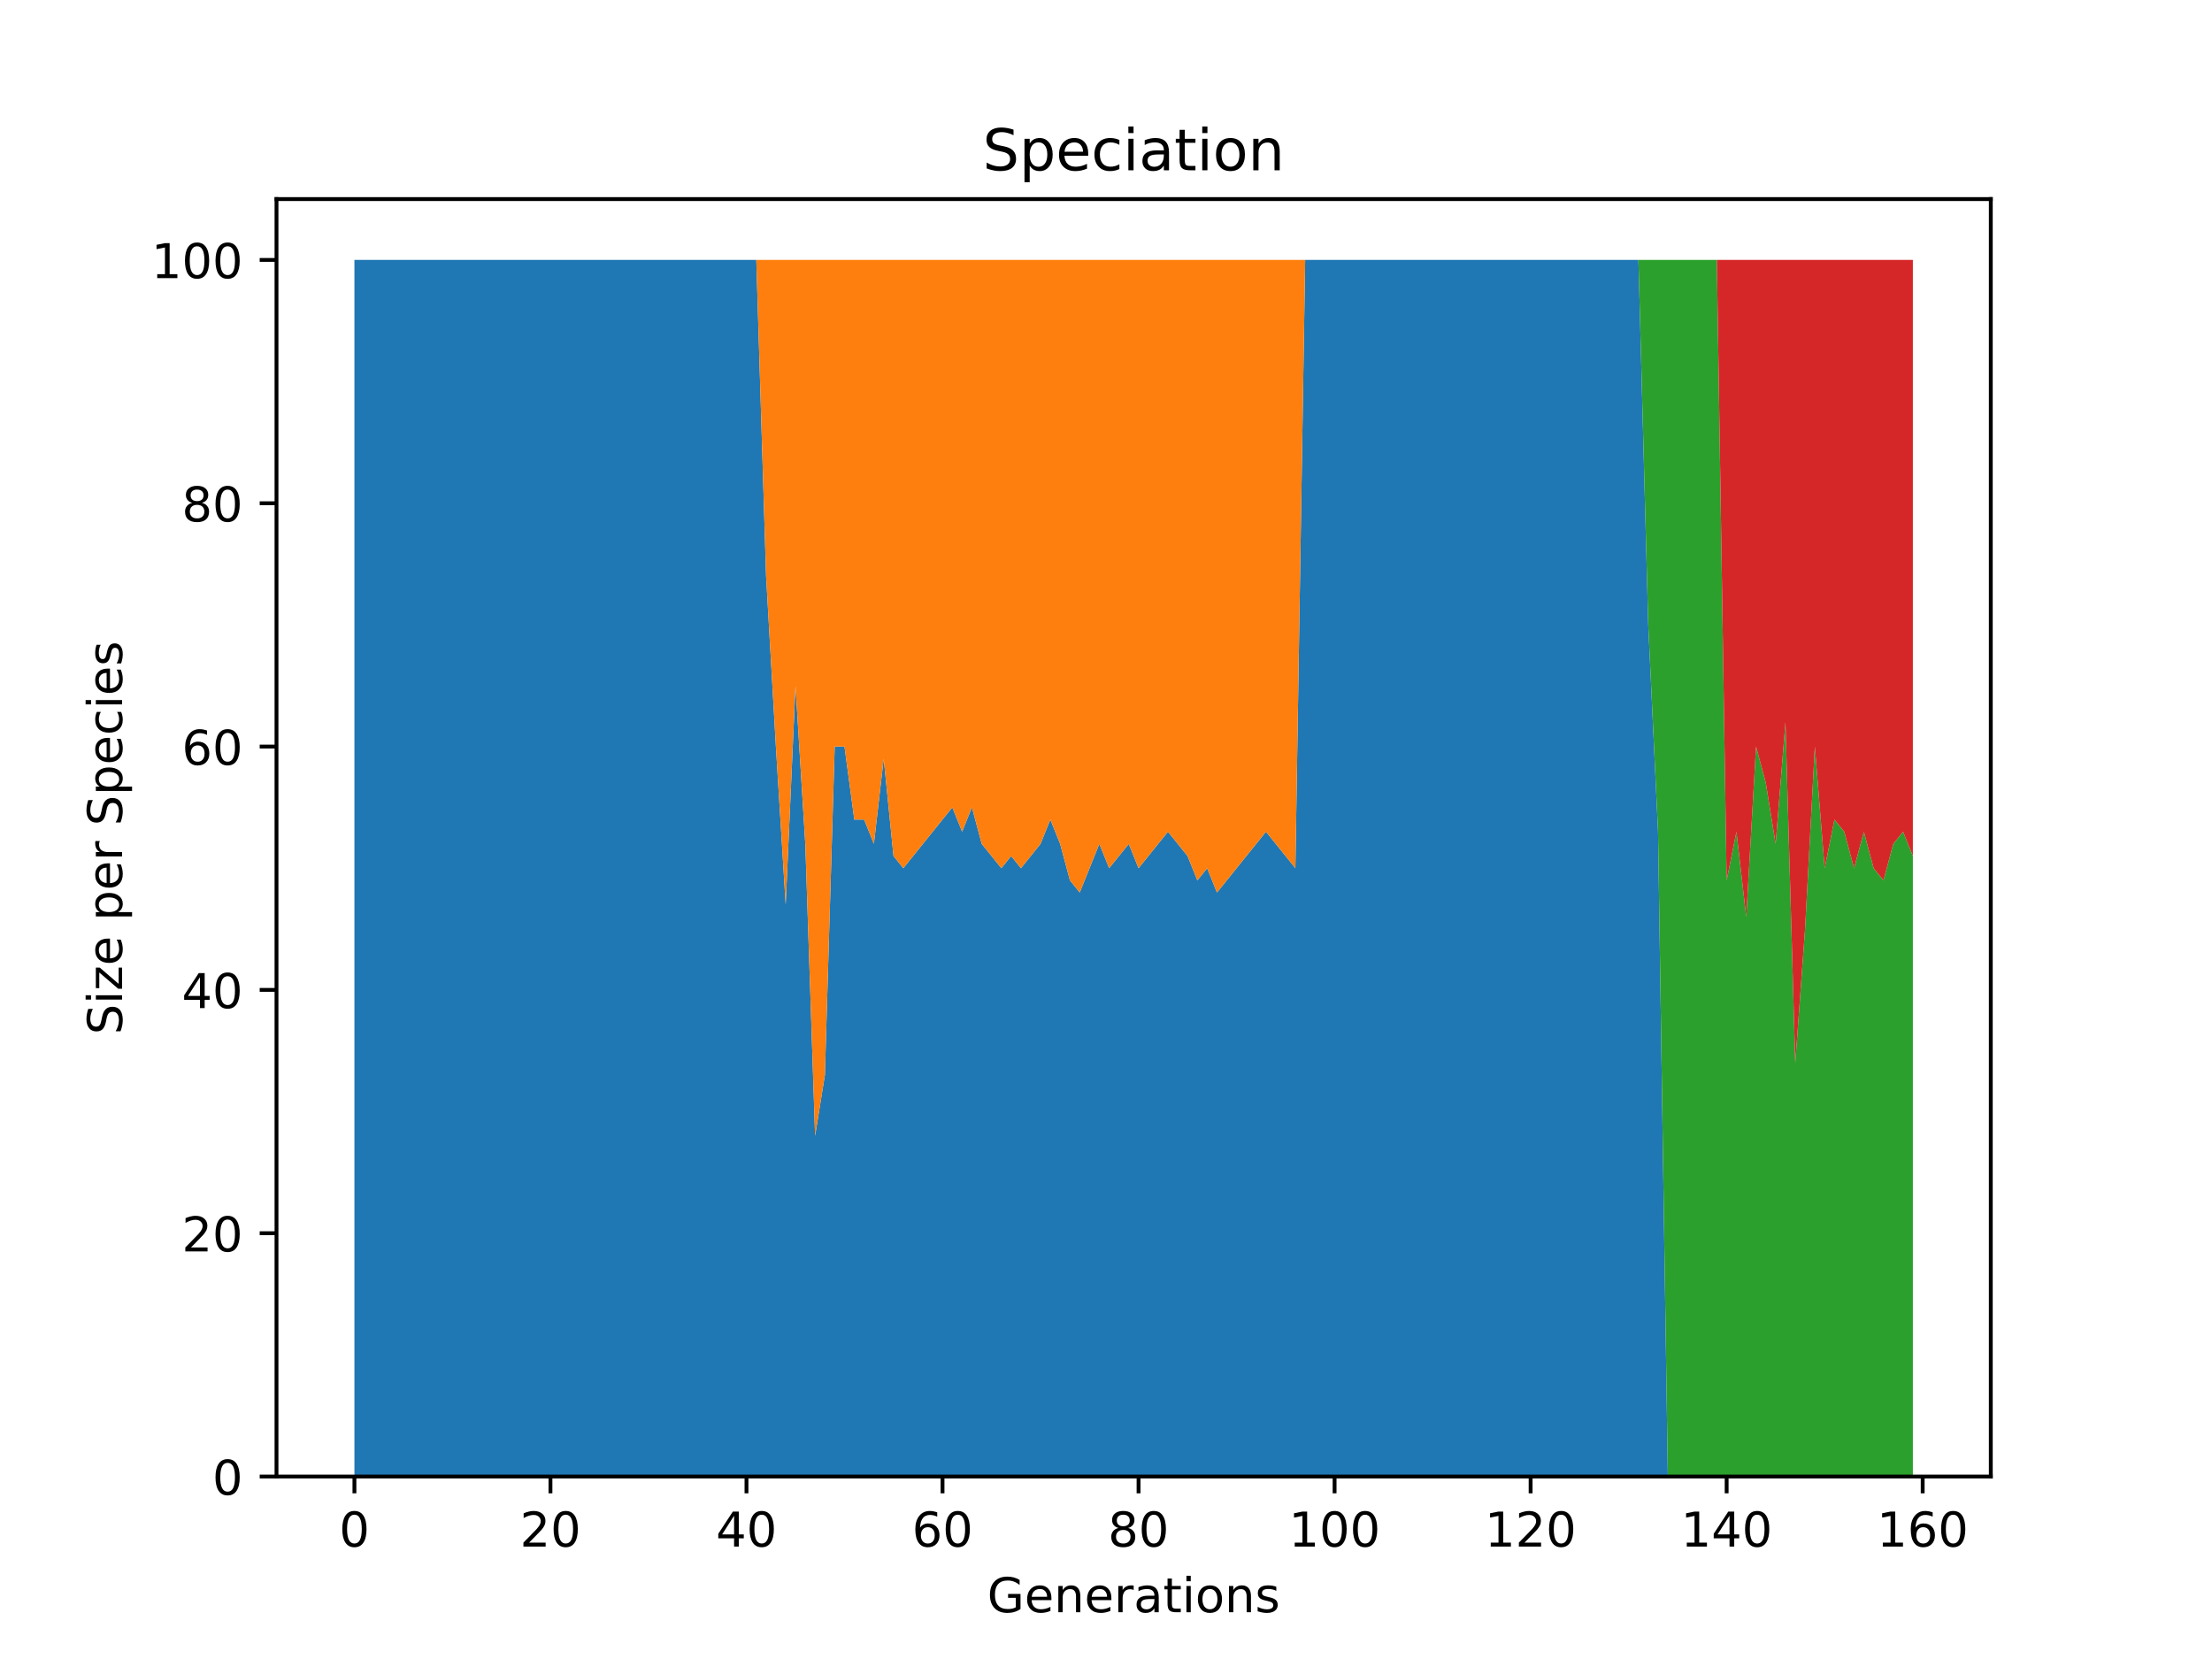 <?xml version="1.0" encoding="utf-8" standalone="no"?>
<!DOCTYPE svg PUBLIC "-//W3C//DTD SVG 1.1//EN"
  "http://www.w3.org/Graphics/SVG/1.1/DTD/svg11.dtd">
<!-- Created with matplotlib (https://matplotlib.org/) -->
<svg height="345.6pt" version="1.1" viewBox="0 0 460.8 345.6" width="460.8pt" xmlns="http://www.w3.org/2000/svg" xmlns:xlink="http://www.w3.org/1999/xlink">
 <defs>
  <style type="text/css">*{stroke-linecap:butt;stroke-linejoin:round;}</style>
 </defs>
 <g id="figure_1">
  <g id="patch_1">
   <path d="M 0 345.6 
L 460.8 345.6 
L 460.8 0 
L 0 0 
z
" style="fill:#ffffff;"/>
  </g>
  <g id="axes_1">
   <g id="patch_2">
    <path d="M 57.6 307.584 
L 414.72 307.584 
L 414.72 41.472 
L 57.6 41.472 
z
" style="fill:#ffffff;"/>
   </g>
   <g id="PolyCollection_1">
    <path clip-path="url(#p8a3d1c806d)" d="M 73.833 54.144 
L 73.833 307.584 
L 75.875 307.584 
L 77.916 307.584 
L 79.958 307.584 
L 82 307.584 
L 84.042 307.584 
L 86.084 307.584 
L 88.126 307.584 
L 90.168 307.584 
L 92.209 307.584 
L 94.251 307.584 
L 96.293 307.584 
L 98.335 307.584 
L 100.377 307.584 
L 102.419 307.584 
L 104.461 307.584 
L 106.502 307.584 
L 108.544 307.584 
L 110.586 307.584 
L 112.628 307.584 
L 114.67 307.584 
L 116.712 307.584 
L 118.753 307.584 
L 120.795 307.584 
L 122.837 307.584 
L 124.879 307.584 
L 126.921 307.584 
L 128.963 307.584 
L 131.005 307.584 
L 133.046 307.584 
L 135.088 307.584 
L 137.13 307.584 
L 139.172 307.584 
L 141.214 307.584 
L 143.256 307.584 
L 145.298 307.584 
L 147.339 307.584 
L 149.381 307.584 
L 151.423 307.584 
L 153.465 307.584 
L 155.507 307.584 
L 157.549 307.584 
L 159.591 307.584 
L 161.632 307.584 
L 163.674 307.584 
L 165.716 307.584 
L 167.758 307.584 
L 169.8 307.584 
L 171.842 307.584 
L 173.883 307.584 
L 175.925 307.584 
L 177.967 307.584 
L 180.009 307.584 
L 182.051 307.584 
L 184.093 307.584 
L 186.135 307.584 
L 188.176 307.584 
L 190.218 307.584 
L 192.26 307.584 
L 194.302 307.584 
L 196.344 307.584 
L 198.386 307.584 
L 200.428 307.584 
L 202.469 307.584 
L 204.511 307.584 
L 206.553 307.584 
L 208.595 307.584 
L 210.637 307.584 
L 212.679 307.584 
L 214.721 307.584 
L 216.762 307.584 
L 218.804 307.584 
L 220.846 307.584 
L 222.888 307.584 
L 224.93 307.584 
L 226.972 307.584 
L 229.014 307.584 
L 231.055 307.584 
L 233.097 307.584 
L 235.139 307.584 
L 237.181 307.584 
L 239.223 307.584 
L 241.265 307.584 
L 243.306 307.584 
L 245.348 307.584 
L 247.39 307.584 
L 249.432 307.584 
L 251.474 307.584 
L 253.516 307.584 
L 255.558 307.584 
L 257.599 307.584 
L 259.641 307.584 
L 261.683 307.584 
L 263.725 307.584 
L 265.767 307.584 
L 267.809 307.584 
L 269.851 307.584 
L 271.892 307.584 
L 273.934 307.584 
L 275.976 307.584 
L 278.018 307.584 
L 280.06 307.584 
L 282.102 307.584 
L 284.144 307.584 
L 286.185 307.584 
L 288.227 307.584 
L 290.269 307.584 
L 292.311 307.584 
L 294.353 307.584 
L 296.395 307.584 
L 298.437 307.584 
L 300.478 307.584 
L 302.52 307.584 
L 304.562 307.584 
L 306.604 307.584 
L 308.646 307.584 
L 310.688 307.584 
L 312.729 307.584 
L 314.771 307.584 
L 316.813 307.584 
L 318.855 307.584 
L 320.897 307.584 
L 322.939 307.584 
L 324.981 307.584 
L 327.022 307.584 
L 329.064 307.584 
L 331.106 307.584 
L 333.148 307.584 
L 335.19 307.584 
L 337.232 307.584 
L 339.274 307.584 
L 341.315 307.584 
L 343.357 307.584 
L 345.399 307.584 
L 347.441 307.584 
L 349.483 307.584 
L 351.525 307.584 
L 353.567 307.584 
L 355.608 307.584 
L 357.65 307.584 
L 359.692 307.584 
L 361.734 307.584 
L 363.776 307.584 
L 365.818 307.584 
L 367.859 307.584 
L 369.901 307.584 
L 371.943 307.584 
L 373.985 307.584 
L 376.027 307.584 
L 378.069 307.584 
L 380.111 307.584 
L 382.152 307.584 
L 384.194 307.584 
L 386.236 307.584 
L 388.278 307.584 
L 390.32 307.584 
L 392.362 307.584 
L 394.404 307.584 
L 396.445 307.584 
L 398.487 307.584 
L 398.487 307.584 
L 398.487 307.584 
L 396.445 307.584 
L 394.404 307.584 
L 392.362 307.584 
L 390.32 307.584 
L 388.278 307.584 
L 386.236 307.584 
L 384.194 307.584 
L 382.152 307.584 
L 380.111 307.584 
L 378.069 307.584 
L 376.027 307.584 
L 373.985 307.584 
L 371.943 307.584 
L 369.901 307.584 
L 367.859 307.584 
L 365.818 307.584 
L 363.776 307.584 
L 361.734 307.584 
L 359.692 307.584 
L 357.65 307.584 
L 355.608 307.584 
L 353.567 307.584 
L 351.525 307.584 
L 349.483 307.584 
L 347.441 307.584 
L 345.399 173.261 
L 343.357 130.176 
L 341.315 54.144 
L 339.274 54.144 
L 337.232 54.144 
L 335.19 54.144 
L 333.148 54.144 
L 331.106 54.144 
L 329.064 54.144 
L 327.022 54.144 
L 324.981 54.144 
L 322.939 54.144 
L 320.897 54.144 
L 318.855 54.144 
L 316.813 54.144 
L 314.771 54.144 
L 312.729 54.144 
L 310.688 54.144 
L 308.646 54.144 
L 306.604 54.144 
L 304.562 54.144 
L 302.52 54.144 
L 300.478 54.144 
L 298.437 54.144 
L 296.395 54.144 
L 294.353 54.144 
L 292.311 54.144 
L 290.269 54.144 
L 288.227 54.144 
L 286.185 54.144 
L 284.144 54.144 
L 282.102 54.144 
L 280.06 54.144 
L 278.018 54.144 
L 275.976 54.144 
L 273.934 54.144 
L 271.892 54.144 
L 269.851 180.864 
L 267.809 178.33 
L 265.767 175.795 
L 263.725 173.261 
L 261.683 175.795 
L 259.641 178.33 
L 257.599 180.864 
L 255.558 183.398 
L 253.516 185.933 
L 251.474 180.864 
L 249.432 183.398 
L 247.39 178.33 
L 245.348 175.795 
L 243.306 173.261 
L 241.265 175.795 
L 239.223 178.33 
L 237.181 180.864 
L 235.139 175.795 
L 233.097 178.33 
L 231.055 180.864 
L 229.014 175.795 
L 226.972 180.864 
L 224.93 185.933 
L 222.888 183.398 
L 220.846 175.795 
L 218.804 170.726 
L 216.762 175.795 
L 214.721 178.33 
L 212.679 180.864 
L 210.637 178.33 
L 208.595 180.864 
L 206.553 178.33 
L 204.511 175.795 
L 202.469 168.192 
L 200.428 173.261 
L 198.386 168.192 
L 196.344 170.726 
L 194.302 173.261 
L 192.26 175.795 
L 190.218 178.33 
L 188.176 180.864 
L 186.135 178.33 
L 184.093 158.054 
L 182.051 175.795 
L 180.009 170.726 
L 177.967 170.726 
L 175.925 155.52 
L 173.883 155.52 
L 171.842 223.949 
L 169.8 236.621 
L 167.758 175.795 
L 165.716 142.848 
L 163.674 188.467 
L 161.632 155.52 
L 159.591 120.038 
L 157.549 54.144 
L 155.507 54.144 
L 153.465 54.144 
L 151.423 54.144 
L 149.381 54.144 
L 147.339 54.144 
L 145.298 54.144 
L 143.256 54.144 
L 141.214 54.144 
L 139.172 54.144 
L 137.13 54.144 
L 135.088 54.144 
L 133.046 54.144 
L 131.005 54.144 
L 128.963 54.144 
L 126.921 54.144 
L 124.879 54.144 
L 122.837 54.144 
L 120.795 54.144 
L 118.753 54.144 
L 116.712 54.144 
L 114.67 54.144 
L 112.628 54.144 
L 110.586 54.144 
L 108.544 54.144 
L 106.502 54.144 
L 104.461 54.144 
L 102.419 54.144 
L 100.377 54.144 
L 98.335 54.144 
L 96.293 54.144 
L 94.251 54.144 
L 92.209 54.144 
L 90.168 54.144 
L 88.126 54.144 
L 86.084 54.144 
L 84.042 54.144 
L 82 54.144 
L 79.958 54.144 
L 77.916 54.144 
L 75.875 54.144 
L 73.833 54.144 
z
" style="fill:#1f77b4;"/>
   </g>
   <g id="PolyCollection_2">
    <path clip-path="url(#p8a3d1c806d)" d="M 73.833 54.144 
L 73.833 54.144 
L 75.875 54.144 
L 77.916 54.144 
L 79.958 54.144 
L 82 54.144 
L 84.042 54.144 
L 86.084 54.144 
L 88.126 54.144 
L 90.168 54.144 
L 92.209 54.144 
L 94.251 54.144 
L 96.293 54.144 
L 98.335 54.144 
L 100.377 54.144 
L 102.419 54.144 
L 104.461 54.144 
L 106.502 54.144 
L 108.544 54.144 
L 110.586 54.144 
L 112.628 54.144 
L 114.67 54.144 
L 116.712 54.144 
L 118.753 54.144 
L 120.795 54.144 
L 122.837 54.144 
L 124.879 54.144 
L 126.921 54.144 
L 128.963 54.144 
L 131.005 54.144 
L 133.046 54.144 
L 135.088 54.144 
L 137.13 54.144 
L 139.172 54.144 
L 141.214 54.144 
L 143.256 54.144 
L 145.298 54.144 
L 147.339 54.144 
L 149.381 54.144 
L 151.423 54.144 
L 153.465 54.144 
L 155.507 54.144 
L 157.549 54.144 
L 159.591 120.038 
L 161.632 155.52 
L 163.674 188.467 
L 165.716 142.848 
L 167.758 175.795 
L 169.8 236.621 
L 171.842 223.949 
L 173.883 155.52 
L 175.925 155.52 
L 177.967 170.726 
L 180.009 170.726 
L 182.051 175.795 
L 184.093 158.054 
L 186.135 178.33 
L 188.176 180.864 
L 190.218 178.33 
L 192.26 175.795 
L 194.302 173.261 
L 196.344 170.726 
L 198.386 168.192 
L 200.428 173.261 
L 202.469 168.192 
L 204.511 175.795 
L 206.553 178.33 
L 208.595 180.864 
L 210.637 178.33 
L 212.679 180.864 
L 214.721 178.33 
L 216.762 175.795 
L 218.804 170.726 
L 220.846 175.795 
L 222.888 183.398 
L 224.93 185.933 
L 226.972 180.864 
L 229.014 175.795 
L 231.055 180.864 
L 233.097 178.33 
L 235.139 175.795 
L 237.181 180.864 
L 239.223 178.33 
L 241.265 175.795 
L 243.306 173.261 
L 245.348 175.795 
L 247.39 178.33 
L 249.432 183.398 
L 251.474 180.864 
L 253.516 185.933 
L 255.558 183.398 
L 257.599 180.864 
L 259.641 178.33 
L 261.683 175.795 
L 263.725 173.261 
L 265.767 175.795 
L 267.809 178.33 
L 269.851 180.864 
L 271.892 54.144 
L 273.934 54.144 
L 275.976 54.144 
L 278.018 54.144 
L 280.06 54.144 
L 282.102 54.144 
L 284.144 54.144 
L 286.185 54.144 
L 288.227 54.144 
L 290.269 54.144 
L 292.311 54.144 
L 294.353 54.144 
L 296.395 54.144 
L 298.437 54.144 
L 300.478 54.144 
L 302.52 54.144 
L 304.562 54.144 
L 306.604 54.144 
L 308.646 54.144 
L 310.688 54.144 
L 312.729 54.144 
L 314.771 54.144 
L 316.813 54.144 
L 318.855 54.144 
L 320.897 54.144 
L 322.939 54.144 
L 324.981 54.144 
L 327.022 54.144 
L 329.064 54.144 
L 331.106 54.144 
L 333.148 54.144 
L 335.19 54.144 
L 337.232 54.144 
L 339.274 54.144 
L 341.315 54.144 
L 343.357 130.176 
L 345.399 173.261 
L 347.441 307.584 
L 349.483 307.584 
L 351.525 307.584 
L 353.567 307.584 
L 355.608 307.584 
L 357.65 307.584 
L 359.692 307.584 
L 361.734 307.584 
L 363.776 307.584 
L 365.818 307.584 
L 367.859 307.584 
L 369.901 307.584 
L 371.943 307.584 
L 373.985 307.584 
L 376.027 307.584 
L 378.069 307.584 
L 380.111 307.584 
L 382.152 307.584 
L 384.194 307.584 
L 386.236 307.584 
L 388.278 307.584 
L 390.32 307.584 
L 392.362 307.584 
L 394.404 307.584 
L 396.445 307.584 
L 398.487 307.584 
L 398.487 307.584 
L 398.487 307.584 
L 396.445 307.584 
L 394.404 307.584 
L 392.362 307.584 
L 390.32 307.584 
L 388.278 307.584 
L 386.236 307.584 
L 384.194 307.584 
L 382.152 307.584 
L 380.111 307.584 
L 378.069 307.584 
L 376.027 307.584 
L 373.985 307.584 
L 371.943 307.584 
L 369.901 307.584 
L 367.859 307.584 
L 365.818 307.584 
L 363.776 307.584 
L 361.734 307.584 
L 359.692 307.584 
L 357.65 307.584 
L 355.608 307.584 
L 353.567 307.584 
L 351.525 307.584 
L 349.483 307.584 
L 347.441 307.584 
L 345.399 173.261 
L 343.357 130.176 
L 341.315 54.144 
L 339.274 54.144 
L 337.232 54.144 
L 335.19 54.144 
L 333.148 54.144 
L 331.106 54.144 
L 329.064 54.144 
L 327.022 54.144 
L 324.981 54.144 
L 322.939 54.144 
L 320.897 54.144 
L 318.855 54.144 
L 316.813 54.144 
L 314.771 54.144 
L 312.729 54.144 
L 310.688 54.144 
L 308.646 54.144 
L 306.604 54.144 
L 304.562 54.144 
L 302.52 54.144 
L 300.478 54.144 
L 298.437 54.144 
L 296.395 54.144 
L 294.353 54.144 
L 292.311 54.144 
L 290.269 54.144 
L 288.227 54.144 
L 286.185 54.144 
L 284.144 54.144 
L 282.102 54.144 
L 280.06 54.144 
L 278.018 54.144 
L 275.976 54.144 
L 273.934 54.144 
L 271.892 54.144 
L 269.851 54.144 
L 267.809 54.144 
L 265.767 54.144 
L 263.725 54.144 
L 261.683 54.144 
L 259.641 54.144 
L 257.599 54.144 
L 255.558 54.144 
L 253.516 54.144 
L 251.474 54.144 
L 249.432 54.144 
L 247.39 54.144 
L 245.348 54.144 
L 243.306 54.144 
L 241.265 54.144 
L 239.223 54.144 
L 237.181 54.144 
L 235.139 54.144 
L 233.097 54.144 
L 231.055 54.144 
L 229.014 54.144 
L 226.972 54.144 
L 224.93 54.144 
L 222.888 54.144 
L 220.846 54.144 
L 218.804 54.144 
L 216.762 54.144 
L 214.721 54.144 
L 212.679 54.144 
L 210.637 54.144 
L 208.595 54.144 
L 206.553 54.144 
L 204.511 54.144 
L 202.469 54.144 
L 200.428 54.144 
L 198.386 54.144 
L 196.344 54.144 
L 194.302 54.144 
L 192.26 54.144 
L 190.218 54.144 
L 188.176 54.144 
L 186.135 54.144 
L 184.093 54.144 
L 182.051 54.144 
L 180.009 54.144 
L 177.967 54.144 
L 175.925 54.144 
L 173.883 54.144 
L 171.842 54.144 
L 169.8 54.144 
L 167.758 54.144 
L 165.716 54.144 
L 163.674 54.144 
L 161.632 54.144 
L 159.591 54.144 
L 157.549 54.144 
L 155.507 54.144 
L 153.465 54.144 
L 151.423 54.144 
L 149.381 54.144 
L 147.339 54.144 
L 145.298 54.144 
L 143.256 54.144 
L 141.214 54.144 
L 139.172 54.144 
L 137.13 54.144 
L 135.088 54.144 
L 133.046 54.144 
L 131.005 54.144 
L 128.963 54.144 
L 126.921 54.144 
L 124.879 54.144 
L 122.837 54.144 
L 120.795 54.144 
L 118.753 54.144 
L 116.712 54.144 
L 114.67 54.144 
L 112.628 54.144 
L 110.586 54.144 
L 108.544 54.144 
L 106.502 54.144 
L 104.461 54.144 
L 102.419 54.144 
L 100.377 54.144 
L 98.335 54.144 
L 96.293 54.144 
L 94.251 54.144 
L 92.209 54.144 
L 90.168 54.144 
L 88.126 54.144 
L 86.084 54.144 
L 84.042 54.144 
L 82 54.144 
L 79.958 54.144 
L 77.916 54.144 
L 75.875 54.144 
L 73.833 54.144 
z
" style="fill:#ff7f0e;"/>
   </g>
   <g id="PolyCollection_3">
    <path clip-path="url(#p8a3d1c806d)" d="M 73.833 54.144 
L 73.833 54.144 
L 75.875 54.144 
L 77.916 54.144 
L 79.958 54.144 
L 82 54.144 
L 84.042 54.144 
L 86.084 54.144 
L 88.126 54.144 
L 90.168 54.144 
L 92.209 54.144 
L 94.251 54.144 
L 96.293 54.144 
L 98.335 54.144 
L 100.377 54.144 
L 102.419 54.144 
L 104.461 54.144 
L 106.502 54.144 
L 108.544 54.144 
L 110.586 54.144 
L 112.628 54.144 
L 114.67 54.144 
L 116.712 54.144 
L 118.753 54.144 
L 120.795 54.144 
L 122.837 54.144 
L 124.879 54.144 
L 126.921 54.144 
L 128.963 54.144 
L 131.005 54.144 
L 133.046 54.144 
L 135.088 54.144 
L 137.13 54.144 
L 139.172 54.144 
L 141.214 54.144 
L 143.256 54.144 
L 145.298 54.144 
L 147.339 54.144 
L 149.381 54.144 
L 151.423 54.144 
L 153.465 54.144 
L 155.507 54.144 
L 157.549 54.144 
L 159.591 54.144 
L 161.632 54.144 
L 163.674 54.144 
L 165.716 54.144 
L 167.758 54.144 
L 169.8 54.144 
L 171.842 54.144 
L 173.883 54.144 
L 175.925 54.144 
L 177.967 54.144 
L 180.009 54.144 
L 182.051 54.144 
L 184.093 54.144 
L 186.135 54.144 
L 188.176 54.144 
L 190.218 54.144 
L 192.26 54.144 
L 194.302 54.144 
L 196.344 54.144 
L 198.386 54.144 
L 200.428 54.144 
L 202.469 54.144 
L 204.511 54.144 
L 206.553 54.144 
L 208.595 54.144 
L 210.637 54.144 
L 212.679 54.144 
L 214.721 54.144 
L 216.762 54.144 
L 218.804 54.144 
L 220.846 54.144 
L 222.888 54.144 
L 224.93 54.144 
L 226.972 54.144 
L 229.014 54.144 
L 231.055 54.144 
L 233.097 54.144 
L 235.139 54.144 
L 237.181 54.144 
L 239.223 54.144 
L 241.265 54.144 
L 243.306 54.144 
L 245.348 54.144 
L 247.39 54.144 
L 249.432 54.144 
L 251.474 54.144 
L 253.516 54.144 
L 255.558 54.144 
L 257.599 54.144 
L 259.641 54.144 
L 261.683 54.144 
L 263.725 54.144 
L 265.767 54.144 
L 267.809 54.144 
L 269.851 54.144 
L 271.892 54.144 
L 273.934 54.144 
L 275.976 54.144 
L 278.018 54.144 
L 280.06 54.144 
L 282.102 54.144 
L 284.144 54.144 
L 286.185 54.144 
L 288.227 54.144 
L 290.269 54.144 
L 292.311 54.144 
L 294.353 54.144 
L 296.395 54.144 
L 298.437 54.144 
L 300.478 54.144 
L 302.52 54.144 
L 304.562 54.144 
L 306.604 54.144 
L 308.646 54.144 
L 310.688 54.144 
L 312.729 54.144 
L 314.771 54.144 
L 316.813 54.144 
L 318.855 54.144 
L 320.897 54.144 
L 322.939 54.144 
L 324.981 54.144 
L 327.022 54.144 
L 329.064 54.144 
L 331.106 54.144 
L 333.148 54.144 
L 335.19 54.144 
L 337.232 54.144 
L 339.274 54.144 
L 341.315 54.144 
L 343.357 130.176 
L 345.399 173.261 
L 347.441 307.584 
L 349.483 307.584 
L 351.525 307.584 
L 353.567 307.584 
L 355.608 307.584 
L 357.65 307.584 
L 359.692 307.584 
L 361.734 307.584 
L 363.776 307.584 
L 365.818 307.584 
L 367.859 307.584 
L 369.901 307.584 
L 371.943 307.584 
L 373.985 307.584 
L 376.027 307.584 
L 378.069 307.584 
L 380.111 307.584 
L 382.152 307.584 
L 384.194 307.584 
L 386.236 307.584 
L 388.278 307.584 
L 390.32 307.584 
L 392.362 307.584 
L 394.404 307.584 
L 396.445 307.584 
L 398.487 307.584 
L 398.487 178.33 
L 398.487 178.33 
L 396.445 173.261 
L 394.404 175.795 
L 392.362 183.398 
L 390.32 180.864 
L 388.278 173.261 
L 386.236 180.864 
L 384.194 173.261 
L 382.152 170.726 
L 380.111 180.864 
L 378.069 155.52 
L 376.027 193.536 
L 373.985 221.414 
L 371.943 150.451 
L 369.901 175.795 
L 367.859 163.123 
L 365.818 155.52 
L 363.776 191.002 
L 361.734 173.261 
L 359.692 183.398 
L 357.65 54.144 
L 355.608 54.144 
L 353.567 54.144 
L 351.525 54.144 
L 349.483 54.144 
L 347.441 54.144 
L 345.399 54.144 
L 343.357 54.144 
L 341.315 54.144 
L 339.274 54.144 
L 337.232 54.144 
L 335.19 54.144 
L 333.148 54.144 
L 331.106 54.144 
L 329.064 54.144 
L 327.022 54.144 
L 324.981 54.144 
L 322.939 54.144 
L 320.897 54.144 
L 318.855 54.144 
L 316.813 54.144 
L 314.771 54.144 
L 312.729 54.144 
L 310.688 54.144 
L 308.646 54.144 
L 306.604 54.144 
L 304.562 54.144 
L 302.52 54.144 
L 300.478 54.144 
L 298.437 54.144 
L 296.395 54.144 
L 294.353 54.144 
L 292.311 54.144 
L 290.269 54.144 
L 288.227 54.144 
L 286.185 54.144 
L 284.144 54.144 
L 282.102 54.144 
L 280.06 54.144 
L 278.018 54.144 
L 275.976 54.144 
L 273.934 54.144 
L 271.892 54.144 
L 269.851 54.144 
L 267.809 54.144 
L 265.767 54.144 
L 263.725 54.144 
L 261.683 54.144 
L 259.641 54.144 
L 257.599 54.144 
L 255.558 54.144 
L 253.516 54.144 
L 251.474 54.144 
L 249.432 54.144 
L 247.39 54.144 
L 245.348 54.144 
L 243.306 54.144 
L 241.265 54.144 
L 239.223 54.144 
L 237.181 54.144 
L 235.139 54.144 
L 233.097 54.144 
L 231.055 54.144 
L 229.014 54.144 
L 226.972 54.144 
L 224.93 54.144 
L 222.888 54.144 
L 220.846 54.144 
L 218.804 54.144 
L 216.762 54.144 
L 214.721 54.144 
L 212.679 54.144 
L 210.637 54.144 
L 208.595 54.144 
L 206.553 54.144 
L 204.511 54.144 
L 202.469 54.144 
L 200.428 54.144 
L 198.386 54.144 
L 196.344 54.144 
L 194.302 54.144 
L 192.26 54.144 
L 190.218 54.144 
L 188.176 54.144 
L 186.135 54.144 
L 184.093 54.144 
L 182.051 54.144 
L 180.009 54.144 
L 177.967 54.144 
L 175.925 54.144 
L 173.883 54.144 
L 171.842 54.144 
L 169.8 54.144 
L 167.758 54.144 
L 165.716 54.144 
L 163.674 54.144 
L 161.632 54.144 
L 159.591 54.144 
L 157.549 54.144 
L 155.507 54.144 
L 153.465 54.144 
L 151.423 54.144 
L 149.381 54.144 
L 147.339 54.144 
L 145.298 54.144 
L 143.256 54.144 
L 141.214 54.144 
L 139.172 54.144 
L 137.13 54.144 
L 135.088 54.144 
L 133.046 54.144 
L 131.005 54.144 
L 128.963 54.144 
L 126.921 54.144 
L 124.879 54.144 
L 122.837 54.144 
L 120.795 54.144 
L 118.753 54.144 
L 116.712 54.144 
L 114.67 54.144 
L 112.628 54.144 
L 110.586 54.144 
L 108.544 54.144 
L 106.502 54.144 
L 104.461 54.144 
L 102.419 54.144 
L 100.377 54.144 
L 98.335 54.144 
L 96.293 54.144 
L 94.251 54.144 
L 92.209 54.144 
L 90.168 54.144 
L 88.126 54.144 
L 86.084 54.144 
L 84.042 54.144 
L 82 54.144 
L 79.958 54.144 
L 77.916 54.144 
L 75.875 54.144 
L 73.833 54.144 
z
" style="fill:#2ca02c;"/>
   </g>
   <g id="PolyCollection_4">
    <path clip-path="url(#p8a3d1c806d)" d="M 73.833 54.144 
L 73.833 54.144 
L 75.875 54.144 
L 77.916 54.144 
L 79.958 54.144 
L 82 54.144 
L 84.042 54.144 
L 86.084 54.144 
L 88.126 54.144 
L 90.168 54.144 
L 92.209 54.144 
L 94.251 54.144 
L 96.293 54.144 
L 98.335 54.144 
L 100.377 54.144 
L 102.419 54.144 
L 104.461 54.144 
L 106.502 54.144 
L 108.544 54.144 
L 110.586 54.144 
L 112.628 54.144 
L 114.67 54.144 
L 116.712 54.144 
L 118.753 54.144 
L 120.795 54.144 
L 122.837 54.144 
L 124.879 54.144 
L 126.921 54.144 
L 128.963 54.144 
L 131.005 54.144 
L 133.046 54.144 
L 135.088 54.144 
L 137.13 54.144 
L 139.172 54.144 
L 141.214 54.144 
L 143.256 54.144 
L 145.298 54.144 
L 147.339 54.144 
L 149.381 54.144 
L 151.423 54.144 
L 153.465 54.144 
L 155.507 54.144 
L 157.549 54.144 
L 159.591 54.144 
L 161.632 54.144 
L 163.674 54.144 
L 165.716 54.144 
L 167.758 54.144 
L 169.8 54.144 
L 171.842 54.144 
L 173.883 54.144 
L 175.925 54.144 
L 177.967 54.144 
L 180.009 54.144 
L 182.051 54.144 
L 184.093 54.144 
L 186.135 54.144 
L 188.176 54.144 
L 190.218 54.144 
L 192.26 54.144 
L 194.302 54.144 
L 196.344 54.144 
L 198.386 54.144 
L 200.428 54.144 
L 202.469 54.144 
L 204.511 54.144 
L 206.553 54.144 
L 208.595 54.144 
L 210.637 54.144 
L 212.679 54.144 
L 214.721 54.144 
L 216.762 54.144 
L 218.804 54.144 
L 220.846 54.144 
L 222.888 54.144 
L 224.93 54.144 
L 226.972 54.144 
L 229.014 54.144 
L 231.055 54.144 
L 233.097 54.144 
L 235.139 54.144 
L 237.181 54.144 
L 239.223 54.144 
L 241.265 54.144 
L 243.306 54.144 
L 245.348 54.144 
L 247.39 54.144 
L 249.432 54.144 
L 251.474 54.144 
L 253.516 54.144 
L 255.558 54.144 
L 257.599 54.144 
L 259.641 54.144 
L 261.683 54.144 
L 263.725 54.144 
L 265.767 54.144 
L 267.809 54.144 
L 269.851 54.144 
L 271.892 54.144 
L 273.934 54.144 
L 275.976 54.144 
L 278.018 54.144 
L 280.06 54.144 
L 282.102 54.144 
L 284.144 54.144 
L 286.185 54.144 
L 288.227 54.144 
L 290.269 54.144 
L 292.311 54.144 
L 294.353 54.144 
L 296.395 54.144 
L 298.437 54.144 
L 300.478 54.144 
L 302.52 54.144 
L 304.562 54.144 
L 306.604 54.144 
L 308.646 54.144 
L 310.688 54.144 
L 312.729 54.144 
L 314.771 54.144 
L 316.813 54.144 
L 318.855 54.144 
L 320.897 54.144 
L 322.939 54.144 
L 324.981 54.144 
L 327.022 54.144 
L 329.064 54.144 
L 331.106 54.144 
L 333.148 54.144 
L 335.19 54.144 
L 337.232 54.144 
L 339.274 54.144 
L 341.315 54.144 
L 343.357 54.144 
L 345.399 54.144 
L 347.441 54.144 
L 349.483 54.144 
L 351.525 54.144 
L 353.567 54.144 
L 355.608 54.144 
L 357.65 54.144 
L 359.692 183.398 
L 361.734 173.261 
L 363.776 191.002 
L 365.818 155.52 
L 367.859 163.123 
L 369.901 175.795 
L 371.943 150.451 
L 373.985 221.414 
L 376.027 193.536 
L 378.069 155.52 
L 380.111 180.864 
L 382.152 170.726 
L 384.194 173.261 
L 386.236 180.864 
L 388.278 173.261 
L 390.32 180.864 
L 392.362 183.398 
L 394.404 175.795 
L 396.445 173.261 
L 398.487 178.33 
L 398.487 54.144 
L 398.487 54.144 
L 396.445 54.144 
L 394.404 54.144 
L 392.362 54.144 
L 390.32 54.144 
L 388.278 54.144 
L 386.236 54.144 
L 384.194 54.144 
L 382.152 54.144 
L 380.111 54.144 
L 378.069 54.144 
L 376.027 54.144 
L 373.985 54.144 
L 371.943 54.144 
L 369.901 54.144 
L 367.859 54.144 
L 365.818 54.144 
L 363.776 54.144 
L 361.734 54.144 
L 359.692 54.144 
L 357.65 54.144 
L 355.608 54.144 
L 353.567 54.144 
L 351.525 54.144 
L 349.483 54.144 
L 347.441 54.144 
L 345.399 54.144 
L 343.357 54.144 
L 341.315 54.144 
L 339.274 54.144 
L 337.232 54.144 
L 335.19 54.144 
L 333.148 54.144 
L 331.106 54.144 
L 329.064 54.144 
L 327.022 54.144 
L 324.981 54.144 
L 322.939 54.144 
L 320.897 54.144 
L 318.855 54.144 
L 316.813 54.144 
L 314.771 54.144 
L 312.729 54.144 
L 310.688 54.144 
L 308.646 54.144 
L 306.604 54.144 
L 304.562 54.144 
L 302.52 54.144 
L 300.478 54.144 
L 298.437 54.144 
L 296.395 54.144 
L 294.353 54.144 
L 292.311 54.144 
L 290.269 54.144 
L 288.227 54.144 
L 286.185 54.144 
L 284.144 54.144 
L 282.102 54.144 
L 280.06 54.144 
L 278.018 54.144 
L 275.976 54.144 
L 273.934 54.144 
L 271.892 54.144 
L 269.851 54.144 
L 267.809 54.144 
L 265.767 54.144 
L 263.725 54.144 
L 261.683 54.144 
L 259.641 54.144 
L 257.599 54.144 
L 255.558 54.144 
L 253.516 54.144 
L 251.474 54.144 
L 249.432 54.144 
L 247.39 54.144 
L 245.348 54.144 
L 243.306 54.144 
L 241.265 54.144 
L 239.223 54.144 
L 237.181 54.144 
L 235.139 54.144 
L 233.097 54.144 
L 231.055 54.144 
L 229.014 54.144 
L 226.972 54.144 
L 224.93 54.144 
L 222.888 54.144 
L 220.846 54.144 
L 218.804 54.144 
L 216.762 54.144 
L 214.721 54.144 
L 212.679 54.144 
L 210.637 54.144 
L 208.595 54.144 
L 206.553 54.144 
L 204.511 54.144 
L 202.469 54.144 
L 200.428 54.144 
L 198.386 54.144 
L 196.344 54.144 
L 194.302 54.144 
L 192.26 54.144 
L 190.218 54.144 
L 188.176 54.144 
L 186.135 54.144 
L 184.093 54.144 
L 182.051 54.144 
L 180.009 54.144 
L 177.967 54.144 
L 175.925 54.144 
L 173.883 54.144 
L 171.842 54.144 
L 169.8 54.144 
L 167.758 54.144 
L 165.716 54.144 
L 163.674 54.144 
L 161.632 54.144 
L 159.591 54.144 
L 157.549 54.144 
L 155.507 54.144 
L 153.465 54.144 
L 151.423 54.144 
L 149.381 54.144 
L 147.339 54.144 
L 145.298 54.144 
L 143.256 54.144 
L 141.214 54.144 
L 139.172 54.144 
L 137.13 54.144 
L 135.088 54.144 
L 133.046 54.144 
L 131.005 54.144 
L 128.963 54.144 
L 126.921 54.144 
L 124.879 54.144 
L 122.837 54.144 
L 120.795 54.144 
L 118.753 54.144 
L 116.712 54.144 
L 114.67 54.144 
L 112.628 54.144 
L 110.586 54.144 
L 108.544 54.144 
L 106.502 54.144 
L 104.461 54.144 
L 102.419 54.144 
L 100.377 54.144 
L 98.335 54.144 
L 96.293 54.144 
L 94.251 54.144 
L 92.209 54.144 
L 90.168 54.144 
L 88.126 54.144 
L 86.084 54.144 
L 84.042 54.144 
L 82 54.144 
L 79.958 54.144 
L 77.916 54.144 
L 75.875 54.144 
L 73.833 54.144 
z
" style="fill:#d62728;"/>
   </g>
   <g id="matplotlib.axis_1">
    <g id="xtick_1">
     <g id="line2d_1">
      <defs>
       <path d="M 0 0 
L 0 3.5 
" id="md43962e744" style="stroke:#000000;stroke-width:0.8;"/>
      </defs>
      <g>
       <use style="stroke:#000000;stroke-width:0.8;" x="73.833" xlink:href="#md43962e744" y="307.584"/>
      </g>
     </g>
     <g id="text_1">
      <!-- 0 -->
      <g transform="translate(70.651 322.182)scale(0.1 -0.1)">
       <defs>
        <path d="M 31.781 66.406 
Q 24.172 66.406 20.328 58.906 
Q 16.5 51.422 16.5 36.375 
Q 16.5 21.391 20.328 13.891 
Q 24.172 6.391 31.781 6.391 
Q 39.453 6.391 43.281 13.891 
Q 47.125 21.391 47.125 36.375 
Q 47.125 51.422 43.281 58.906 
Q 39.453 66.406 31.781 66.406 
z
M 31.781 74.219 
Q 44.047 74.219 50.516 64.516 
Q 56.984 54.828 56.984 36.375 
Q 56.984 17.969 50.516 8.266 
Q 44.047 -1.422 31.781 -1.422 
Q 19.531 -1.422 13.062 8.266 
Q 6.594 17.969 6.594 36.375 
Q 6.594 54.828 13.062 64.516 
Q 19.531 74.219 31.781 74.219 
z
" id="DejaVuSans-48"/>
       </defs>
       <use xlink:href="#DejaVuSans-48"/>
      </g>
     </g>
    </g>
    <g id="xtick_2">
     <g id="line2d_2">
      <g>
       <use style="stroke:#000000;stroke-width:0.8;" x="114.67" xlink:href="#md43962e744" y="307.584"/>
      </g>
     </g>
     <g id="text_2">
      <!-- 20 -->
      <g transform="translate(108.307 322.182)scale(0.1 -0.1)">
       <defs>
        <path d="M 19.188 8.297 
L 53.609 8.297 
L 53.609 0 
L 7.328 0 
L 7.328 8.297 
Q 12.938 14.109 22.625 23.891 
Q 32.328 33.688 34.812 36.531 
Q 39.547 41.844 41.422 45.531 
Q 43.312 49.219 43.312 52.781 
Q 43.312 58.594 39.234 62.25 
Q 35.156 65.922 28.609 65.922 
Q 23.969 65.922 18.812 64.312 
Q 13.672 62.703 7.812 59.422 
L 7.812 69.391 
Q 13.766 71.781 18.938 73 
Q 24.125 74.219 28.422 74.219 
Q 39.75 74.219 46.484 68.547 
Q 53.219 62.891 53.219 53.422 
Q 53.219 48.922 51.531 44.891 
Q 49.859 40.875 45.406 35.406 
Q 44.188 33.984 37.641 27.219 
Q 31.109 20.453 19.188 8.297 
z
" id="DejaVuSans-50"/>
       </defs>
       <use xlink:href="#DejaVuSans-50"/>
       <use x="63.623" xlink:href="#DejaVuSans-48"/>
      </g>
     </g>
    </g>
    <g id="xtick_3">
     <g id="line2d_3">
      <g>
       <use style="stroke:#000000;stroke-width:0.8;" x="155.507" xlink:href="#md43962e744" y="307.584"/>
      </g>
     </g>
     <g id="text_3">
      <!-- 40 -->
      <g transform="translate(149.144 322.182)scale(0.1 -0.1)">
       <defs>
        <path d="M 37.797 64.312 
L 12.891 25.391 
L 37.797 25.391 
z
M 35.203 72.906 
L 47.609 72.906 
L 47.609 25.391 
L 58.016 25.391 
L 58.016 17.188 
L 47.609 17.188 
L 47.609 0 
L 37.797 0 
L 37.797 17.188 
L 4.891 17.188 
L 4.891 26.703 
z
" id="DejaVuSans-52"/>
       </defs>
       <use xlink:href="#DejaVuSans-52"/>
       <use x="63.623" xlink:href="#DejaVuSans-48"/>
      </g>
     </g>
    </g>
    <g id="xtick_4">
     <g id="line2d_4">
      <g>
       <use style="stroke:#000000;stroke-width:0.8;" x="196.344" xlink:href="#md43962e744" y="307.584"/>
      </g>
     </g>
     <g id="text_4">
      <!-- 60 -->
      <g transform="translate(189.981 322.182)scale(0.1 -0.1)">
       <defs>
        <path d="M 33.016 40.375 
Q 26.375 40.375 22.484 35.828 
Q 18.609 31.297 18.609 23.391 
Q 18.609 15.531 22.484 10.953 
Q 26.375 6.391 33.016 6.391 
Q 39.656 6.391 43.531 10.953 
Q 47.406 15.531 47.406 23.391 
Q 47.406 31.297 43.531 35.828 
Q 39.656 40.375 33.016 40.375 
z
M 52.594 71.297 
L 52.594 62.312 
Q 48.875 64.062 45.094 64.984 
Q 41.312 65.922 37.594 65.922 
Q 27.828 65.922 22.672 59.328 
Q 17.531 52.734 16.797 39.406 
Q 19.672 43.656 24.016 45.922 
Q 28.375 48.188 33.594 48.188 
Q 44.578 48.188 50.953 41.516 
Q 57.328 34.859 57.328 23.391 
Q 57.328 12.156 50.688 5.359 
Q 44.047 -1.422 33.016 -1.422 
Q 20.359 -1.422 13.672 8.266 
Q 6.984 17.969 6.984 36.375 
Q 6.984 53.656 15.188 63.938 
Q 23.391 74.219 37.203 74.219 
Q 40.922 74.219 44.703 73.484 
Q 48.484 72.75 52.594 71.297 
z
" id="DejaVuSans-54"/>
       </defs>
       <use xlink:href="#DejaVuSans-54"/>
       <use x="63.623" xlink:href="#DejaVuSans-48"/>
      </g>
     </g>
    </g>
    <g id="xtick_5">
     <g id="line2d_5">
      <g>
       <use style="stroke:#000000;stroke-width:0.8;" x="237.181" xlink:href="#md43962e744" y="307.584"/>
      </g>
     </g>
     <g id="text_5">
      <!-- 80 -->
      <g transform="translate(230.818 322.182)scale(0.1 -0.1)">
       <defs>
        <path d="M 31.781 34.625 
Q 24.75 34.625 20.719 30.859 
Q 16.703 27.094 16.703 20.516 
Q 16.703 13.922 20.719 10.156 
Q 24.75 6.391 31.781 6.391 
Q 38.812 6.391 42.859 10.172 
Q 46.922 13.969 46.922 20.516 
Q 46.922 27.094 42.891 30.859 
Q 38.875 34.625 31.781 34.625 
z
M 21.922 38.812 
Q 15.578 40.375 12.031 44.719 
Q 8.5 49.078 8.5 55.328 
Q 8.5 64.062 14.719 69.141 
Q 20.953 74.219 31.781 74.219 
Q 42.672 74.219 48.875 69.141 
Q 55.078 64.062 55.078 55.328 
Q 55.078 49.078 51.531 44.719 
Q 48 40.375 41.703 38.812 
Q 48.828 37.156 52.797 32.312 
Q 56.781 27.484 56.781 20.516 
Q 56.781 9.906 50.312 4.234 
Q 43.844 -1.422 31.781 -1.422 
Q 19.734 -1.422 13.25 4.234 
Q 6.781 9.906 6.781 20.516 
Q 6.781 27.484 10.781 32.312 
Q 14.797 37.156 21.922 38.812 
z
M 18.312 54.391 
Q 18.312 48.734 21.844 45.562 
Q 25.391 42.391 31.781 42.391 
Q 38.141 42.391 41.719 45.562 
Q 45.312 48.734 45.312 54.391 
Q 45.312 60.062 41.719 63.234 
Q 38.141 66.406 31.781 66.406 
Q 25.391 66.406 21.844 63.234 
Q 18.312 60.062 18.312 54.391 
z
" id="DejaVuSans-56"/>
       </defs>
       <use xlink:href="#DejaVuSans-56"/>
       <use x="63.623" xlink:href="#DejaVuSans-48"/>
      </g>
     </g>
    </g>
    <g id="xtick_6">
     <g id="line2d_6">
      <g>
       <use style="stroke:#000000;stroke-width:0.8;" x="278.018" xlink:href="#md43962e744" y="307.584"/>
      </g>
     </g>
     <g id="text_6">
      <!-- 100 -->
      <g transform="translate(268.474 322.182)scale(0.1 -0.1)">
       <defs>
        <path d="M 12.406 8.297 
L 28.516 8.297 
L 28.516 63.922 
L 10.984 60.406 
L 10.984 69.391 
L 28.422 72.906 
L 38.281 72.906 
L 38.281 8.297 
L 54.391 8.297 
L 54.391 0 
L 12.406 0 
z
" id="DejaVuSans-49"/>
       </defs>
       <use xlink:href="#DejaVuSans-49"/>
       <use x="63.623" xlink:href="#DejaVuSans-48"/>
       <use x="127.246" xlink:href="#DejaVuSans-48"/>
      </g>
     </g>
    </g>
    <g id="xtick_7">
     <g id="line2d_7">
      <g>
       <use style="stroke:#000000;stroke-width:0.8;" x="318.855" xlink:href="#md43962e744" y="307.584"/>
      </g>
     </g>
     <g id="text_7">
      <!-- 120 -->
      <g transform="translate(309.311 322.182)scale(0.1 -0.1)">
       <use xlink:href="#DejaVuSans-49"/>
       <use x="63.623" xlink:href="#DejaVuSans-50"/>
       <use x="127.246" xlink:href="#DejaVuSans-48"/>
      </g>
     </g>
    </g>
    <g id="xtick_8">
     <g id="line2d_8">
      <g>
       <use style="stroke:#000000;stroke-width:0.8;" x="359.692" xlink:href="#md43962e744" y="307.584"/>
      </g>
     </g>
     <g id="text_8">
      <!-- 140 -->
      <g transform="translate(350.148 322.182)scale(0.1 -0.1)">
       <use xlink:href="#DejaVuSans-49"/>
       <use x="63.623" xlink:href="#DejaVuSans-52"/>
       <use x="127.246" xlink:href="#DejaVuSans-48"/>
      </g>
     </g>
    </g>
    <g id="xtick_9">
     <g id="line2d_9">
      <g>
       <use style="stroke:#000000;stroke-width:0.8;" x="400.529" xlink:href="#md43962e744" y="307.584"/>
      </g>
     </g>
     <g id="text_9">
      <!-- 160 -->
      <g transform="translate(390.985 322.182)scale(0.1 -0.1)">
       <use xlink:href="#DejaVuSans-49"/>
       <use x="63.623" xlink:href="#DejaVuSans-54"/>
       <use x="127.246" xlink:href="#DejaVuSans-48"/>
      </g>
     </g>
    </g>
    <g id="text_10">
     <!-- Generations -->
     <g transform="translate(205.662 335.861)scale(0.1 -0.1)">
      <defs>
       <path d="M 59.516 10.406 
L 59.516 29.984 
L 43.406 29.984 
L 43.406 38.094 
L 69.281 38.094 
L 69.281 6.781 
Q 63.578 2.734 56.688 0.656 
Q 49.812 -1.422 42 -1.422 
Q 24.906 -1.422 15.25 8.562 
Q 5.609 18.562 5.609 36.375 
Q 5.609 54.25 15.25 64.234 
Q 24.906 74.219 42 74.219 
Q 49.125 74.219 55.547 72.453 
Q 61.969 70.703 67.391 67.281 
L 67.391 56.781 
Q 61.922 61.422 55.766 63.766 
Q 49.609 66.109 42.828 66.109 
Q 29.438 66.109 22.719 58.641 
Q 16.016 51.172 16.016 36.375 
Q 16.016 21.625 22.719 14.156 
Q 29.438 6.688 42.828 6.688 
Q 48.047 6.688 52.141 7.594 
Q 56.25 8.5 59.516 10.406 
z
" id="DejaVuSans-71"/>
       <path d="M 56.203 29.594 
L 56.203 25.203 
L 14.891 25.203 
Q 15.484 15.922 20.484 11.062 
Q 25.484 6.203 34.422 6.203 
Q 39.594 6.203 44.453 7.469 
Q 49.312 8.734 54.109 11.281 
L 54.109 2.781 
Q 49.266 0.734 44.188 -0.344 
Q 39.109 -1.422 33.891 -1.422 
Q 20.797 -1.422 13.156 6.188 
Q 5.516 13.812 5.516 26.812 
Q 5.516 40.234 12.766 48.109 
Q 20.016 56 32.328 56 
Q 43.359 56 49.781 48.891 
Q 56.203 41.797 56.203 29.594 
z
M 47.219 32.234 
Q 47.125 39.594 43.094 43.984 
Q 39.062 48.391 32.422 48.391 
Q 24.906 48.391 20.391 44.141 
Q 15.875 39.891 15.188 32.172 
z
" id="DejaVuSans-101"/>
       <path d="M 54.891 33.016 
L 54.891 0 
L 45.906 0 
L 45.906 32.719 
Q 45.906 40.484 42.875 44.328 
Q 39.844 48.188 33.797 48.188 
Q 26.516 48.188 22.312 43.547 
Q 18.109 38.922 18.109 30.906 
L 18.109 0 
L 9.078 0 
L 9.078 54.688 
L 18.109 54.688 
L 18.109 46.188 
Q 21.344 51.125 25.703 53.562 
Q 30.078 56 35.797 56 
Q 45.219 56 50.047 50.172 
Q 54.891 44.344 54.891 33.016 
z
" id="DejaVuSans-110"/>
       <path d="M 41.109 46.297 
Q 39.594 47.172 37.812 47.578 
Q 36.031 48 33.891 48 
Q 26.266 48 22.188 43.047 
Q 18.109 38.094 18.109 28.812 
L 18.109 0 
L 9.078 0 
L 9.078 54.688 
L 18.109 54.688 
L 18.109 46.188 
Q 20.953 51.172 25.484 53.578 
Q 30.031 56 36.531 56 
Q 37.453 56 38.578 55.875 
Q 39.703 55.766 41.062 55.516 
z
" id="DejaVuSans-114"/>
       <path d="M 34.281 27.484 
Q 23.391 27.484 19.188 25 
Q 14.984 22.516 14.984 16.5 
Q 14.984 11.719 18.141 8.906 
Q 21.297 6.109 26.703 6.109 
Q 34.188 6.109 38.703 11.406 
Q 43.219 16.703 43.219 25.484 
L 43.219 27.484 
z
M 52.203 31.203 
L 52.203 0 
L 43.219 0 
L 43.219 8.297 
Q 40.141 3.328 35.547 0.953 
Q 30.953 -1.422 24.312 -1.422 
Q 15.922 -1.422 10.953 3.297 
Q 6 8.016 6 15.922 
Q 6 25.141 12.172 29.828 
Q 18.359 34.516 30.609 34.516 
L 43.219 34.516 
L 43.219 35.406 
Q 43.219 41.609 39.141 45 
Q 35.062 48.391 27.688 48.391 
Q 23 48.391 18.547 47.266 
Q 14.109 46.141 10.016 43.891 
L 10.016 52.203 
Q 14.938 54.109 19.578 55.047 
Q 24.219 56 28.609 56 
Q 40.484 56 46.344 49.844 
Q 52.203 43.703 52.203 31.203 
z
" id="DejaVuSans-97"/>
       <path d="M 18.312 70.219 
L 18.312 54.688 
L 36.812 54.688 
L 36.812 47.703 
L 18.312 47.703 
L 18.312 18.016 
Q 18.312 11.328 20.141 9.422 
Q 21.969 7.516 27.594 7.516 
L 36.812 7.516 
L 36.812 0 
L 27.594 0 
Q 17.188 0 13.234 3.875 
Q 9.281 7.766 9.281 18.016 
L 9.281 47.703 
L 2.688 47.703 
L 2.688 54.688 
L 9.281 54.688 
L 9.281 70.219 
z
" id="DejaVuSans-116"/>
       <path d="M 9.422 54.688 
L 18.406 54.688 
L 18.406 0 
L 9.422 0 
z
M 9.422 75.984 
L 18.406 75.984 
L 18.406 64.594 
L 9.422 64.594 
z
" id="DejaVuSans-105"/>
       <path d="M 30.609 48.391 
Q 23.391 48.391 19.188 42.75 
Q 14.984 37.109 14.984 27.297 
Q 14.984 17.484 19.156 11.844 
Q 23.344 6.203 30.609 6.203 
Q 37.797 6.203 41.984 11.859 
Q 46.188 17.531 46.188 27.297 
Q 46.188 37.016 41.984 42.703 
Q 37.797 48.391 30.609 48.391 
z
M 30.609 56 
Q 42.328 56 49.016 48.375 
Q 55.719 40.766 55.719 27.297 
Q 55.719 13.875 49.016 6.219 
Q 42.328 -1.422 30.609 -1.422 
Q 18.844 -1.422 12.172 6.219 
Q 5.516 13.875 5.516 27.297 
Q 5.516 40.766 12.172 48.375 
Q 18.844 56 30.609 56 
z
" id="DejaVuSans-111"/>
       <path d="M 44.281 53.078 
L 44.281 44.578 
Q 40.484 46.531 36.375 47.5 
Q 32.281 48.484 27.875 48.484 
Q 21.188 48.484 17.844 46.438 
Q 14.5 44.391 14.5 40.281 
Q 14.5 37.156 16.891 35.375 
Q 19.281 33.594 26.516 31.984 
L 29.594 31.297 
Q 39.156 29.25 43.188 25.516 
Q 47.219 21.781 47.219 15.094 
Q 47.219 7.469 41.188 3.016 
Q 35.156 -1.422 24.609 -1.422 
Q 20.219 -1.422 15.453 -0.562 
Q 10.688 0.297 5.422 2 
L 5.422 11.281 
Q 10.406 8.688 15.234 7.391 
Q 20.062 6.109 24.812 6.109 
Q 31.156 6.109 34.562 8.281 
Q 37.984 10.453 37.984 14.406 
Q 37.984 18.062 35.516 20.016 
Q 33.062 21.969 24.703 23.781 
L 21.578 24.516 
Q 13.234 26.266 9.516 29.906 
Q 5.812 33.547 5.812 39.891 
Q 5.812 47.609 11.281 51.797 
Q 16.75 56 26.812 56 
Q 31.781 56 36.172 55.266 
Q 40.578 54.547 44.281 53.078 
z
" id="DejaVuSans-115"/>
      </defs>
      <use xlink:href="#DejaVuSans-71"/>
      <use x="77.49" xlink:href="#DejaVuSans-101"/>
      <use x="139.014" xlink:href="#DejaVuSans-110"/>
      <use x="202.393" xlink:href="#DejaVuSans-101"/>
      <use x="263.916" xlink:href="#DejaVuSans-114"/>
      <use x="305.029" xlink:href="#DejaVuSans-97"/>
      <use x="366.309" xlink:href="#DejaVuSans-116"/>
      <use x="405.518" xlink:href="#DejaVuSans-105"/>
      <use x="433.301" xlink:href="#DejaVuSans-111"/>
      <use x="494.482" xlink:href="#DejaVuSans-110"/>
      <use x="557.861" xlink:href="#DejaVuSans-115"/>
     </g>
    </g>
   </g>
   <g id="matplotlib.axis_2">
    <g id="ytick_1">
     <g id="line2d_10">
      <defs>
       <path d="M 0 0 
L -3.5 0 
" id="m2e1df0c490" style="stroke:#000000;stroke-width:0.8;"/>
      </defs>
      <g>
       <use style="stroke:#000000;stroke-width:0.8;" x="57.6" xlink:href="#m2e1df0c490" y="307.584"/>
      </g>
     </g>
     <g id="text_11">
      <!-- 0 -->
      <g transform="translate(44.237 311.383)scale(0.1 -0.1)">
       <use xlink:href="#DejaVuSans-48"/>
      </g>
     </g>
    </g>
    <g id="ytick_2">
     <g id="line2d_11">
      <g>
       <use style="stroke:#000000;stroke-width:0.8;" x="57.6" xlink:href="#m2e1df0c490" y="256.896"/>
      </g>
     </g>
     <g id="text_12">
      <!-- 20 -->
      <g transform="translate(37.875 260.695)scale(0.1 -0.1)">
       <use xlink:href="#DejaVuSans-50"/>
       <use x="63.623" xlink:href="#DejaVuSans-48"/>
      </g>
     </g>
    </g>
    <g id="ytick_3">
     <g id="line2d_12">
      <g>
       <use style="stroke:#000000;stroke-width:0.8;" x="57.6" xlink:href="#m2e1df0c490" y="206.208"/>
      </g>
     </g>
     <g id="text_13">
      <!-- 40 -->
      <g transform="translate(37.875 210.007)scale(0.1 -0.1)">
       <use xlink:href="#DejaVuSans-52"/>
       <use x="63.623" xlink:href="#DejaVuSans-48"/>
      </g>
     </g>
    </g>
    <g id="ytick_4">
     <g id="line2d_13">
      <g>
       <use style="stroke:#000000;stroke-width:0.8;" x="57.6" xlink:href="#m2e1df0c490" y="155.52"/>
      </g>
     </g>
     <g id="text_14">
      <!-- 60 -->
      <g transform="translate(37.875 159.319)scale(0.1 -0.1)">
       <use xlink:href="#DejaVuSans-54"/>
       <use x="63.623" xlink:href="#DejaVuSans-48"/>
      </g>
     </g>
    </g>
    <g id="ytick_5">
     <g id="line2d_14">
      <g>
       <use style="stroke:#000000;stroke-width:0.8;" x="57.6" xlink:href="#m2e1df0c490" y="104.832"/>
      </g>
     </g>
     <g id="text_15">
      <!-- 80 -->
      <g transform="translate(37.875 108.631)scale(0.1 -0.1)">
       <use xlink:href="#DejaVuSans-56"/>
       <use x="63.623" xlink:href="#DejaVuSans-48"/>
      </g>
     </g>
    </g>
    <g id="ytick_6">
     <g id="line2d_15">
      <g>
       <use style="stroke:#000000;stroke-width:0.8;" x="57.6" xlink:href="#m2e1df0c490" y="54.144"/>
      </g>
     </g>
     <g id="text_16">
      <!-- 100 -->
      <g transform="translate(31.512 57.943)scale(0.1 -0.1)">
       <use xlink:href="#DejaVuSans-49"/>
       <use x="63.623" xlink:href="#DejaVuSans-48"/>
       <use x="127.246" xlink:href="#DejaVuSans-48"/>
      </g>
     </g>
    </g>
    <g id="text_17">
     <!-- Size per Species -->
     <g transform="translate(25.433 215.521)rotate(-90)scale(0.1 -0.1)">
      <defs>
       <path d="M 53.516 70.516 
L 53.516 60.891 
Q 47.906 63.578 42.922 64.891 
Q 37.938 66.219 33.297 66.219 
Q 25.25 66.219 20.875 63.094 
Q 16.5 59.969 16.5 54.203 
Q 16.5 49.359 19.406 46.891 
Q 22.312 44.438 30.422 42.922 
L 36.375 41.703 
Q 47.406 39.594 52.656 34.297 
Q 57.906 29 57.906 20.125 
Q 57.906 9.516 50.797 4.047 
Q 43.703 -1.422 29.984 -1.422 
Q 24.812 -1.422 18.969 -0.25 
Q 13.141 0.922 6.891 3.219 
L 6.891 13.375 
Q 12.891 10.016 18.656 8.297 
Q 24.422 6.594 29.984 6.594 
Q 38.422 6.594 43.016 9.906 
Q 47.609 13.234 47.609 19.391 
Q 47.609 24.75 44.312 27.781 
Q 41.016 30.812 33.5 32.328 
L 27.484 33.5 
Q 16.453 35.688 11.516 40.375 
Q 6.594 45.062 6.594 53.422 
Q 6.594 63.094 13.406 68.656 
Q 20.219 74.219 32.172 74.219 
Q 37.312 74.219 42.625 73.281 
Q 47.953 72.359 53.516 70.516 
z
" id="DejaVuSans-83"/>
       <path d="M 5.516 54.688 
L 48.188 54.688 
L 48.188 46.484 
L 14.406 7.172 
L 48.188 7.172 
L 48.188 0 
L 4.297 0 
L 4.297 8.203 
L 38.094 47.516 
L 5.516 47.516 
z
" id="DejaVuSans-122"/>
       <path id="DejaVuSans-32"/>
       <path d="M 18.109 8.203 
L 18.109 -20.797 
L 9.078 -20.797 
L 9.078 54.688 
L 18.109 54.688 
L 18.109 46.391 
Q 20.953 51.266 25.266 53.625 
Q 29.594 56 35.594 56 
Q 45.562 56 51.781 48.094 
Q 58.016 40.188 58.016 27.297 
Q 58.016 14.406 51.781 6.484 
Q 45.562 -1.422 35.594 -1.422 
Q 29.594 -1.422 25.266 0.953 
Q 20.953 3.328 18.109 8.203 
z
M 48.688 27.297 
Q 48.688 37.203 44.609 42.844 
Q 40.531 48.484 33.406 48.484 
Q 26.266 48.484 22.188 42.844 
Q 18.109 37.203 18.109 27.297 
Q 18.109 17.391 22.188 11.75 
Q 26.266 6.109 33.406 6.109 
Q 40.531 6.109 44.609 11.75 
Q 48.688 17.391 48.688 27.297 
z
" id="DejaVuSans-112"/>
       <path d="M 48.781 52.594 
L 48.781 44.188 
Q 44.969 46.297 41.141 47.344 
Q 37.312 48.391 33.406 48.391 
Q 24.656 48.391 19.812 42.844 
Q 14.984 37.312 14.984 27.297 
Q 14.984 17.281 19.812 11.734 
Q 24.656 6.203 33.406 6.203 
Q 37.312 6.203 41.141 7.25 
Q 44.969 8.297 48.781 10.406 
L 48.781 2.094 
Q 45.016 0.344 40.984 -0.531 
Q 36.969 -1.422 32.422 -1.422 
Q 20.062 -1.422 12.781 6.344 
Q 5.516 14.109 5.516 27.297 
Q 5.516 40.672 12.859 48.328 
Q 20.219 56 33.016 56 
Q 37.156 56 41.109 55.141 
Q 45.062 54.297 48.781 52.594 
z
" id="DejaVuSans-99"/>
      </defs>
      <use xlink:href="#DejaVuSans-83"/>
      <use x="63.477" xlink:href="#DejaVuSans-105"/>
      <use x="91.26" xlink:href="#DejaVuSans-122"/>
      <use x="143.75" xlink:href="#DejaVuSans-101"/>
      <use x="205.273" xlink:href="#DejaVuSans-32"/>
      <use x="237.061" xlink:href="#DejaVuSans-112"/>
      <use x="300.537" xlink:href="#DejaVuSans-101"/>
      <use x="362.061" xlink:href="#DejaVuSans-114"/>
      <use x="403.174" xlink:href="#DejaVuSans-32"/>
      <use x="434.961" xlink:href="#DejaVuSans-83"/>
      <use x="498.438" xlink:href="#DejaVuSans-112"/>
      <use x="561.914" xlink:href="#DejaVuSans-101"/>
      <use x="623.438" xlink:href="#DejaVuSans-99"/>
      <use x="678.418" xlink:href="#DejaVuSans-105"/>
      <use x="706.201" xlink:href="#DejaVuSans-101"/>
      <use x="767.725" xlink:href="#DejaVuSans-115"/>
     </g>
    </g>
   </g>
   <g id="patch_3">
    <path d="M 57.6 307.584 
L 57.6 41.472 
" style="fill:none;stroke:#000000;stroke-linecap:square;stroke-linejoin:miter;stroke-width:0.8;"/>
   </g>
   <g id="patch_4">
    <path d="M 414.72 307.584 
L 414.72 41.472 
" style="fill:none;stroke:#000000;stroke-linecap:square;stroke-linejoin:miter;stroke-width:0.8;"/>
   </g>
   <g id="patch_5">
    <path d="M 57.6 307.584 
L 414.72 307.584 
" style="fill:none;stroke:#000000;stroke-linecap:square;stroke-linejoin:miter;stroke-width:0.8;"/>
   </g>
   <g id="patch_6">
    <path d="M 57.6 41.472 
L 414.72 41.472 
" style="fill:none;stroke:#000000;stroke-linecap:square;stroke-linejoin:miter;stroke-width:0.8;"/>
   </g>
   <g id="text_18">
    <!-- Speciation -->
    <g transform="translate(204.714 35.472)scale(0.12 -0.12)">
     <use xlink:href="#DejaVuSans-83"/>
     <use x="63.477" xlink:href="#DejaVuSans-112"/>
     <use x="126.953" xlink:href="#DejaVuSans-101"/>
     <use x="188.477" xlink:href="#DejaVuSans-99"/>
     <use x="243.457" xlink:href="#DejaVuSans-105"/>
     <use x="271.24" xlink:href="#DejaVuSans-97"/>
     <use x="332.52" xlink:href="#DejaVuSans-116"/>
     <use x="371.729" xlink:href="#DejaVuSans-105"/>
     <use x="399.512" xlink:href="#DejaVuSans-111"/>
     <use x="460.693" xlink:href="#DejaVuSans-110"/>
    </g>
   </g>
  </g>
 </g>
 <defs>
  <clipPath id="p8a3d1c806d">
   <rect height="266.112" width="357.12" x="57.6" y="41.472"/>
  </clipPath>
 </defs>
</svg>

